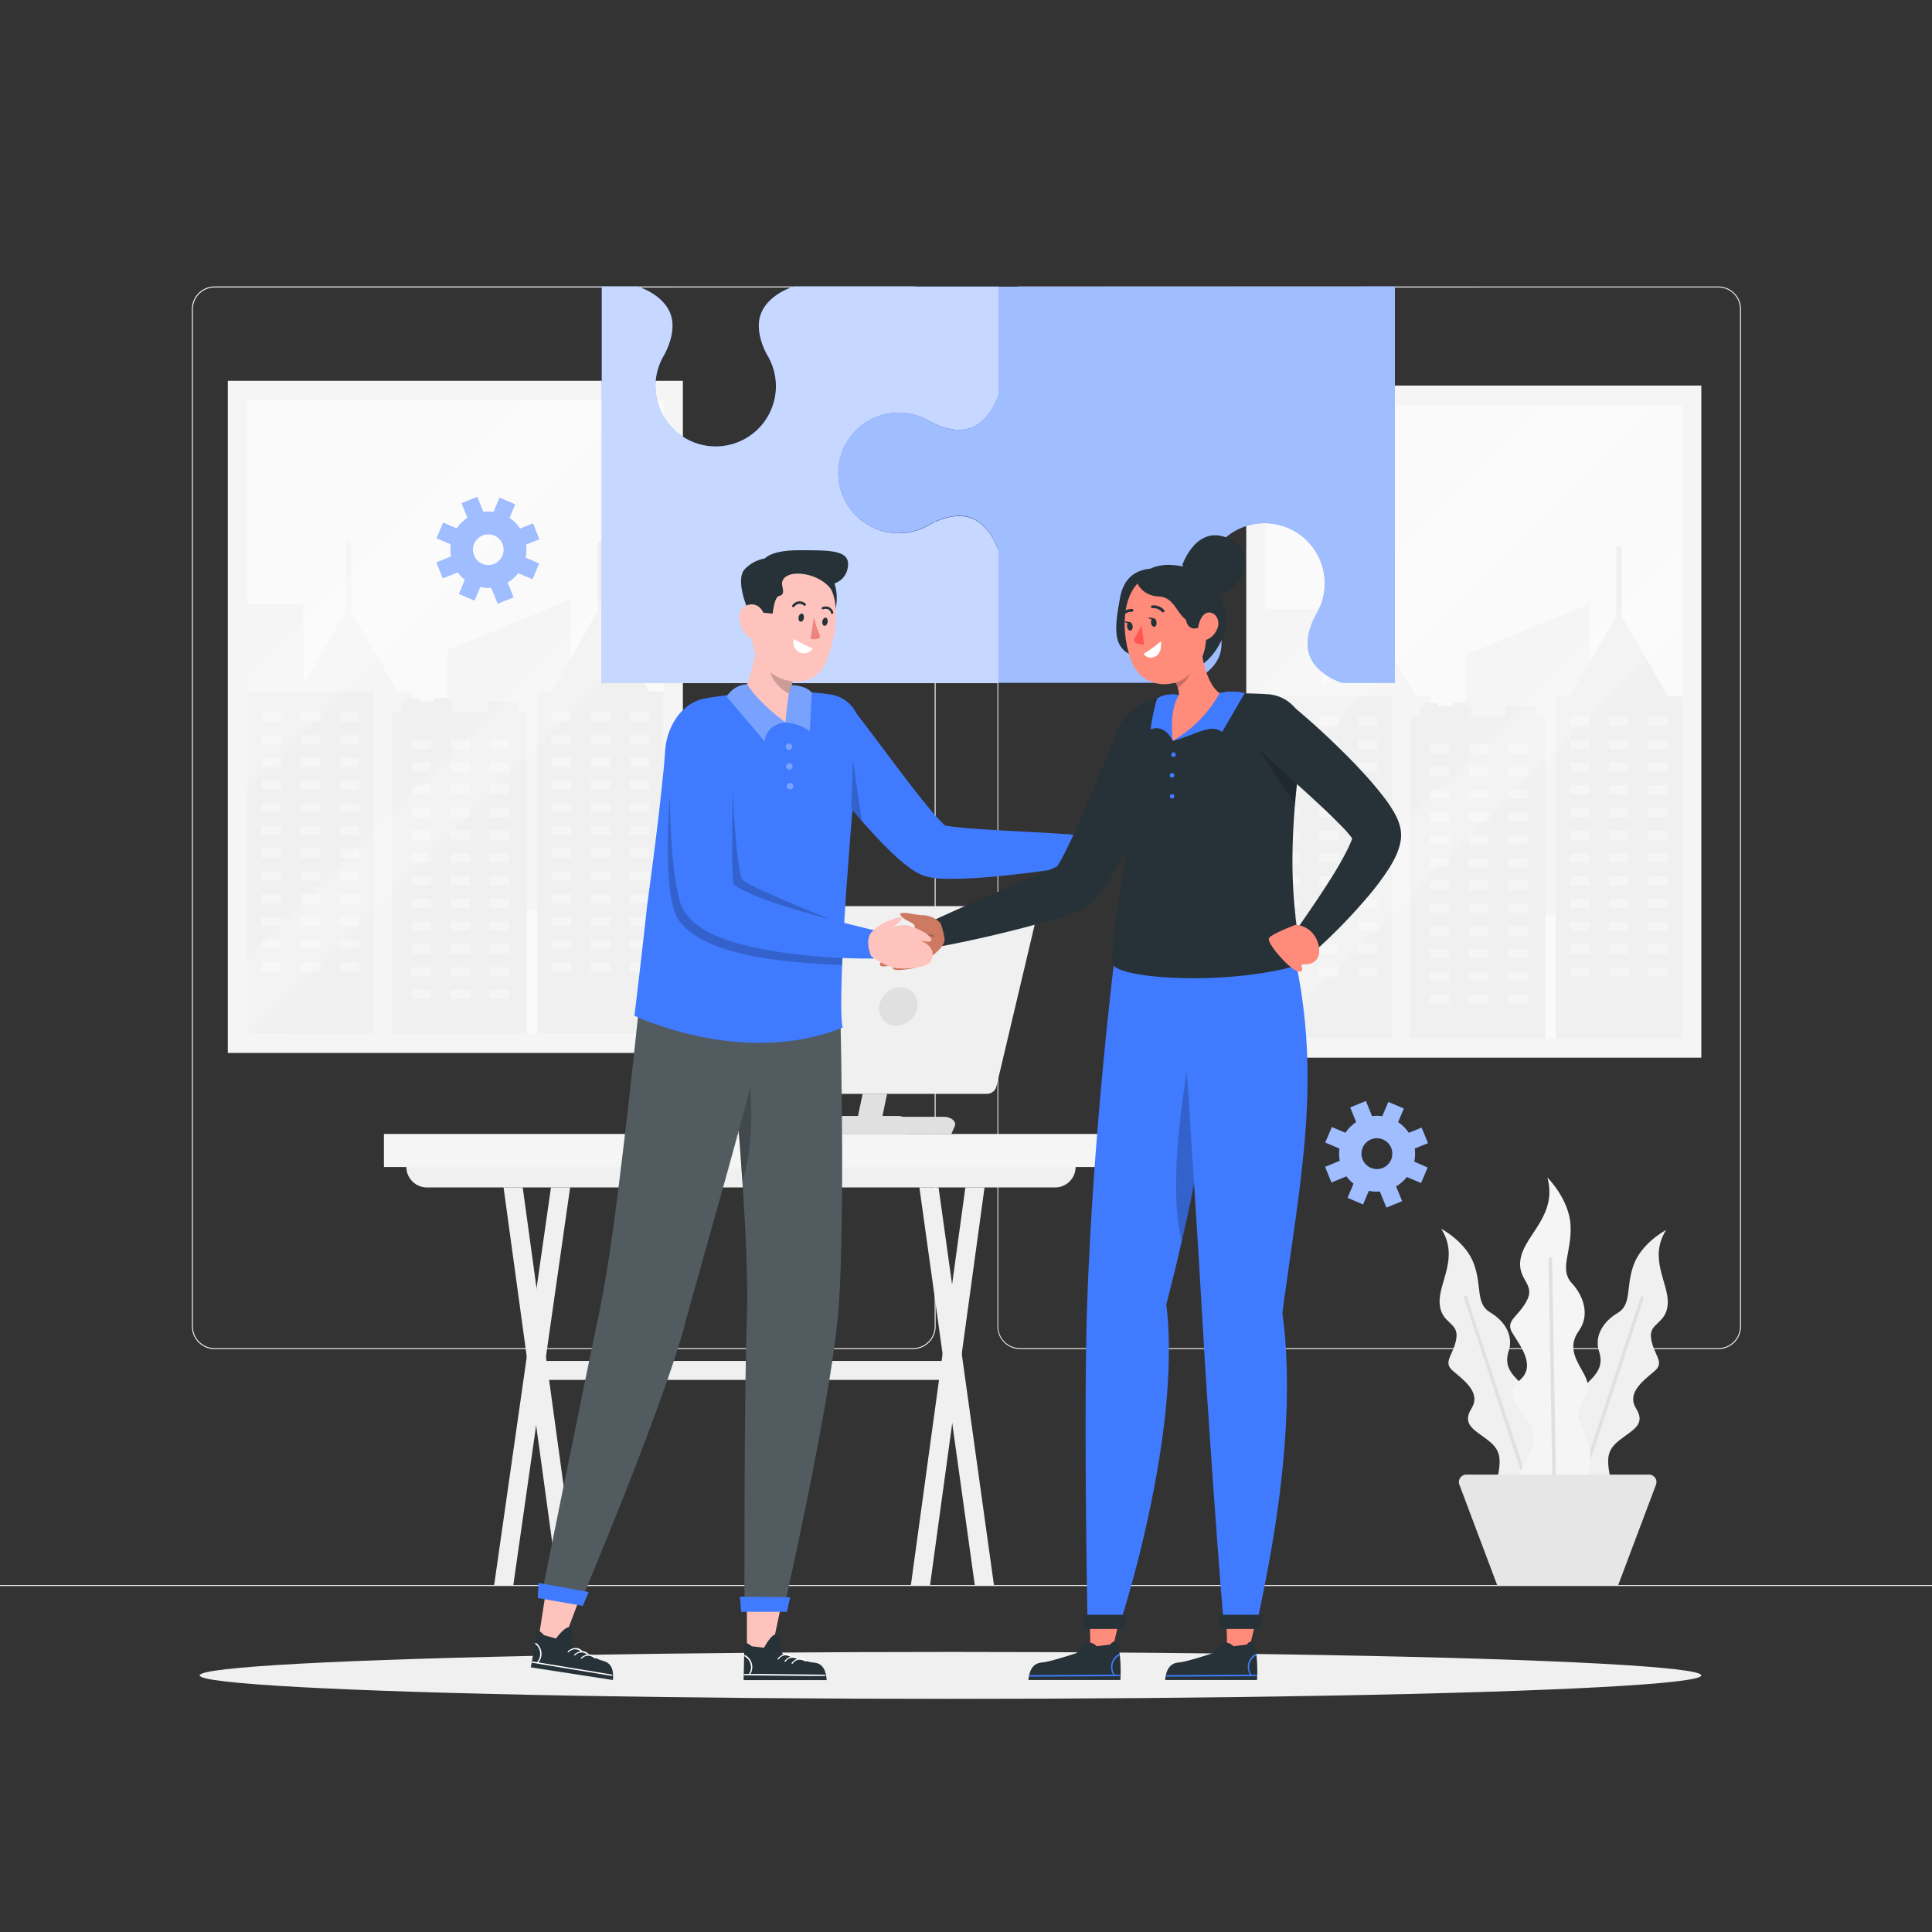 <svg xmlns="http://www.w3.org/2000/svg" viewBox="0 0 500 500"><rect x="0" y="0" width="500" height="500" fill="#333333" stroke="none"/><g id="freepik--background-complete--inject-3"><path d="M444.71,349.14H264a5.87,5.87,0,0,1-5.86-5.86V80A5.87,5.87,0,0,1,264,74.15H444.71A5.87,5.87,0,0,1,450.57,80V343.28A5.87,5.87,0,0,1,444.71,349.14ZM264,74.4A5.61,5.61,0,0,0,258.35,80V343.28a5.61,5.61,0,0,0,5.61,5.61H444.71a5.61,5.61,0,0,0,5.61-5.61V80a5.61,5.61,0,0,0-5.61-5.61Z" style="fill:#f0f0f0"></path><path d="M236.28,349.14H55.53a5.87,5.87,0,0,1-5.86-5.86V80a5.87,5.87,0,0,1,5.86-5.86H236.28A5.87,5.87,0,0,1,242.14,80V343.28A5.87,5.87,0,0,1,236.28,349.14ZM55.53,74.4A5.61,5.61,0,0,0,49.92,80V343.28a5.61,5.61,0,0,0,5.61,5.61H236.28a5.61,5.61,0,0,0,5.61-5.61V80a5.61,5.61,0,0,0-5.61-5.61Z" style="fill:#f0f0f0"></path><rect y="410.21" width="500" height="0.25" style="fill:#f0f0f0"></rect><rect x="30.87" y="126.63" width="173.95" height="117.77" transform="translate(303.36 67.68) rotate(90)" style="fill:#f5f5f5"></rect><rect x="63.95" y="103.54" width="107.78" height="163.96" style="fill:#fafafa"></rect><polygon points="106.53 267.48 106.53 178.91 102.84 178.91 96.52 167.96 90.86 158.17 90.86 140.09 89.52 140.09 89.52 158.17 83.86 167.96 77.54 178.91 73.85 178.91 73.85 267.48 106.53 267.48" style="fill:#f5f5f5"></polygon><rect x="63.95" y="156.39" width="14.59" height="111.08" style="fill:#f5f5f5"></rect><polygon points="147.77 235.63 147.77 155.06 115.77 168.21 115.77 235.63 147.77 235.63" style="fill:#f5f5f5"></polygon><rect x="139.06" y="178.91" width="32.67" height="88.56" style="fill:#f0f0f0"></rect><rect x="142.75" y="184.33" width="5.07" height="2.38" style="fill:#f5f5f5"></rect><rect x="152.86" y="184.33" width="5.07" height="2.38" style="fill:#f5f5f5"></rect><rect x="162.98" y="184.33" width="5.07" height="2.38" style="fill:#f5f5f5"></rect><rect x="142.75" y="190.21" width="5.07" height="2.38" style="fill:#f5f5f5"></rect><rect x="152.86" y="190.21" width="5.07" height="2.38" style="fill:#f5f5f5"></rect><rect x="162.98" y="190.21" width="5.07" height="2.38" style="fill:#f5f5f5"></rect><rect x="142.75" y="196.1" width="5.07" height="2.38" style="fill:#f5f5f5"></rect><rect x="152.86" y="196.1" width="5.07" height="2.38" style="fill:#f5f5f5"></rect><rect x="162.98" y="196.1" width="5.07" height="2.38" style="fill:#f5f5f5"></rect><rect x="142.75" y="201.98" width="5.07" height="2.38" style="fill:#f5f5f5"></rect><rect x="152.86" y="201.98" width="5.07" height="2.38" style="fill:#f5f5f5"></rect><rect x="162.98" y="201.98" width="5.07" height="2.38" style="fill:#f5f5f5"></rect><rect x="142.75" y="207.87" width="5.07" height="2.38" style="fill:#f5f5f5"></rect><rect x="152.86" y="207.87" width="5.07" height="2.38" style="fill:#f5f5f5"></rect><rect x="162.98" y="207.87" width="5.07" height="2.38" style="fill:#f5f5f5"></rect><rect x="142.75" y="213.75" width="5.07" height="2.38" style="fill:#f5f5f5"></rect><rect x="152.86" y="213.75" width="5.07" height="2.38" style="fill:#f5f5f5"></rect><rect x="162.98" y="213.75" width="5.07" height="2.38" style="fill:#f5f5f5"></rect><rect x="142.75" y="219.64" width="5.07" height="2.38" style="fill:#f5f5f5"></rect><rect x="152.86" y="219.64" width="5.07" height="2.38" style="fill:#f5f5f5"></rect><rect x="162.98" y="219.64" width="5.07" height="2.38" style="fill:#f5f5f5"></rect><rect x="142.75" y="225.52" width="5.07" height="2.38" style="fill:#f5f5f5"></rect><rect x="152.86" y="225.52" width="5.07" height="2.38" style="fill:#f5f5f5"></rect><rect x="162.98" y="225.52" width="5.07" height="2.38" style="fill:#f5f5f5"></rect><rect x="142.75" y="231.41" width="5.07" height="2.38" style="fill:#f5f5f5"></rect><rect x="152.86" y="231.41" width="5.07" height="2.38" style="fill:#f5f5f5"></rect><rect x="162.98" y="231.41" width="5.07" height="2.38" style="fill:#f5f5f5"></rect><rect x="142.75" y="237.29" width="5.07" height="2.38" style="fill:#f5f5f5"></rect><rect x="152.86" y="237.29" width="5.07" height="2.38" style="fill:#f5f5f5"></rect><rect x="162.98" y="237.29" width="5.07" height="2.38" style="fill:#f5f5f5"></rect><rect x="142.75" y="243.17" width="5.07" height="2.38" style="fill:#f5f5f5"></rect><rect x="152.86" y="243.17" width="5.07" height="2.38" style="fill:#f5f5f5"></rect><rect x="162.98" y="243.17" width="5.07" height="2.38" style="fill:#f5f5f5"></rect><rect x="142.75" y="249.06" width="5.07" height="2.38" style="fill:#f5f5f5"></rect><rect x="152.86" y="249.06" width="5.07" height="2.38" style="fill:#f5f5f5"></rect><rect x="162.98" y="249.06" width="5.07" height="2.38" style="fill:#f5f5f5"></rect><rect x="63.95" y="178.91" width="32.67" height="88.56" style="fill:#f0f0f0"></rect><rect x="67.64" y="184.33" width="5.07" height="2.38" style="fill:#f5f5f5"></rect><rect x="77.75" y="184.33" width="5.07" height="2.38" style="fill:#f5f5f5"></rect><rect x="87.87" y="184.33" width="5.07" height="2.38" style="fill:#f5f5f5"></rect><rect x="67.64" y="190.21" width="5.07" height="2.38" style="fill:#f5f5f5"></rect><rect x="77.75" y="190.21" width="5.07" height="2.38" style="fill:#f5f5f5"></rect><rect x="87.87" y="190.21" width="5.07" height="2.38" style="fill:#f5f5f5"></rect><rect x="67.64" y="196.1" width="5.07" height="2.38" style="fill:#f5f5f5"></rect><rect x="77.75" y="196.1" width="5.07" height="2.38" style="fill:#f5f5f5"></rect><rect x="87.87" y="196.1" width="5.07" height="2.38" style="fill:#f5f5f5"></rect><rect x="67.64" y="201.98" width="5.07" height="2.38" style="fill:#f5f5f5"></rect><rect x="77.75" y="201.98" width="5.07" height="2.38" style="fill:#f5f5f5"></rect><rect x="87.87" y="201.98" width="5.07" height="2.38" style="fill:#f5f5f5"></rect><rect x="67.64" y="207.87" width="5.07" height="2.38" style="fill:#f5f5f5"></rect><rect x="77.75" y="207.87" width="5.07" height="2.38" style="fill:#f5f5f5"></rect><rect x="87.87" y="207.87" width="5.07" height="2.38" style="fill:#f5f5f5"></rect><rect x="67.64" y="213.75" width="5.07" height="2.38" style="fill:#f5f5f5"></rect><rect x="77.75" y="213.75" width="5.07" height="2.38" style="fill:#f5f5f5"></rect><rect x="87.87" y="213.75" width="5.07" height="2.38" style="fill:#f5f5f5"></rect><rect x="67.64" y="219.64" width="5.07" height="2.38" style="fill:#f5f5f5"></rect><rect x="77.75" y="219.64" width="5.07" height="2.38" style="fill:#f5f5f5"></rect><rect x="87.87" y="219.64" width="5.07" height="2.38" style="fill:#f5f5f5"></rect><rect x="67.64" y="225.52" width="5.07" height="2.38" style="fill:#f5f5f5"></rect><rect x="77.75" y="225.52" width="5.07" height="2.38" style="fill:#f5f5f5"></rect><rect x="87.87" y="225.52" width="5.07" height="2.38" style="fill:#f5f5f5"></rect><rect x="67.64" y="231.41" width="5.07" height="2.38" style="fill:#f5f5f5"></rect><rect x="77.75" y="231.41" width="5.07" height="2.38" style="fill:#f5f5f5"></rect><rect x="87.87" y="231.41" width="5.07" height="2.38" style="fill:#f5f5f5"></rect><rect x="67.64" y="237.29" width="5.07" height="2.38" style="fill:#f5f5f5"></rect><rect x="77.75" y="237.29" width="5.07" height="2.38" style="fill:#f5f5f5"></rect><rect x="87.87" y="237.29" width="5.07" height="2.38" style="fill:#f5f5f5"></rect><rect x="67.64" y="243.17" width="5.07" height="2.38" style="fill:#f5f5f5"></rect><rect x="77.75" y="243.17" width="5.07" height="2.38" style="fill:#f5f5f5"></rect><rect x="87.87" y="243.17" width="5.07" height="2.38" style="fill:#f5f5f5"></rect><rect x="67.64" y="249.06" width="5.07" height="2.38" style="fill:#f5f5f5"></rect><rect x="77.75" y="249.06" width="5.07" height="2.38" style="fill:#f5f5f5"></rect><rect x="87.87" y="249.06" width="5.07" height="2.38" style="fill:#f5f5f5"></rect><polygon points="155.4 178.91 142.75 178.91 149.07 167.96 155.4 157 161.72 167.96 168.04 178.91 155.4 178.91" style="fill:#f0f0f0"></polygon><rect x="154.72" y="140.09" width="1.34" height="24.97" style="fill:#f0f0f0"></rect><rect x="101.33" y="184.33" width="35.02" height="83.15" style="fill:#f0f0f0"></rect><rect x="103.9" y="181.49" width="13.21" height="11.28" style="fill:#f0f0f0"></rect><rect x="105.09" y="180.65" width="3.54" height="10.13" style="fill:#f0f0f0"></rect><rect x="112.46" y="180.65" width="3.54" height="10.13" style="fill:#f0f0f0"></rect><rect x="126.24" y="181.53" width="7.87" height="7.87" style="fill:#f0f0f0"></rect><rect x="106.47" y="191.4" width="5.07" height="2.38" style="fill:#f5f5f5"></rect><rect x="116.58" y="191.4" width="5.07" height="2.38" style="fill:#f5f5f5"></rect><rect x="126.7" y="191.4" width="5.07" height="2.38" style="fill:#f5f5f5"></rect><rect x="106.47" y="197.29" width="5.07" height="2.38" style="fill:#f5f5f5"></rect><rect x="116.58" y="197.29" width="5.07" height="2.38" style="fill:#f5f5f5"></rect><rect x="126.7" y="197.29" width="5.07" height="2.38" style="fill:#f5f5f5"></rect><rect x="106.47" y="203.17" width="5.07" height="2.38" style="fill:#f5f5f5"></rect><rect x="116.58" y="203.17" width="5.07" height="2.38" style="fill:#f5f5f5"></rect><rect x="126.7" y="203.17" width="5.07" height="2.38" style="fill:#f5f5f5"></rect><rect x="106.47" y="209.06" width="5.07" height="2.38" style="fill:#f5f5f5"></rect><rect x="116.58" y="209.06" width="5.07" height="2.38" style="fill:#f5f5f5"></rect><rect x="126.7" y="209.06" width="5.07" height="2.38" style="fill:#f5f5f5"></rect><rect x="106.47" y="214.94" width="5.07" height="2.38" style="fill:#f5f5f5"></rect><rect x="116.58" y="214.94" width="5.07" height="2.38" style="fill:#f5f5f5"></rect><rect x="126.7" y="214.94" width="5.07" height="2.38" style="fill:#f5f5f5"></rect><rect x="106.47" y="220.83" width="5.07" height="2.38" style="fill:#f5f5f5"></rect><rect x="116.58" y="220.83" width="5.07" height="2.38" style="fill:#f5f5f5"></rect><rect x="126.7" y="220.83" width="5.07" height="2.38" style="fill:#f5f5f5"></rect><rect x="106.47" y="226.71" width="5.07" height="2.38" style="fill:#f5f5f5"></rect><rect x="116.58" y="226.71" width="5.07" height="2.38" style="fill:#f5f5f5"></rect><rect x="126.7" y="226.71" width="5.07" height="2.38" style="fill:#f5f5f5"></rect><rect x="106.47" y="232.59" width="5.07" height="2.38" style="fill:#f5f5f5"></rect><rect x="116.58" y="232.59" width="5.07" height="2.38" style="fill:#f5f5f5"></rect><rect x="126.7" y="232.59" width="5.07" height="2.38" style="fill:#f5f5f5"></rect><rect x="106.47" y="238.48" width="5.07" height="2.38" style="fill:#f5f5f5"></rect><rect x="116.58" y="238.48" width="5.07" height="2.38" style="fill:#f5f5f5"></rect><rect x="126.7" y="238.48" width="5.07" height="2.38" style="fill:#f5f5f5"></rect><rect x="106.47" y="244.36" width="5.07" height="2.38" style="fill:#f5f5f5"></rect><rect x="116.58" y="244.36" width="5.07" height="2.38" style="fill:#f5f5f5"></rect><rect x="126.7" y="244.36" width="5.07" height="2.38" style="fill:#f5f5f5"></rect><rect x="106.47" y="250.25" width="5.07" height="2.38" style="fill:#f5f5f5"></rect><rect x="116.58" y="250.25" width="5.07" height="2.38" style="fill:#f5f5f5"></rect><rect x="126.7" y="250.25" width="5.07" height="2.38" style="fill:#f5f5f5"></rect><rect x="106.47" y="256.13" width="5.07" height="2.38" style="fill:#f5f5f5"></rect><rect x="116.58" y="256.13" width="5.07" height="2.38" style="fill:#f5f5f5"></rect><rect x="126.7" y="256.13" width="5.07" height="2.38" style="fill:#f5f5f5"></rect><polygon points="164.57 103.54 63.95 204.16 63.95 175.26 135.68 103.54 164.57 103.54" style="fill:#fff;opacity:0.2"></polygon><polygon points="171.73 139.97 171.73 160.59 64.83 267.5 63.95 267.5 63.95 247.75 171.73 139.97" style="fill:#fff;opacity:0.2"></polygon><rect x="294.44" y="127.87" width="173.95" height="117.77" transform="translate(568.17 -194.66) rotate(90)" style="fill:#f5f5f5"></rect><rect x="327.52" y="104.77" width="107.78" height="163.96" style="fill:#fafafa"></rect><polygon points="370.1 268.71 370.1 180.15 366.41 180.15 360.09 169.19 354.44 159.4 354.44 141.32 353.09 141.32 353.09 159.4 347.44 169.19 341.11 180.15 337.43 180.15 337.43 268.71 370.1 268.71" style="fill:#f5f5f5"></polygon><rect x="327.52" y="157.63" width="14.59" height="111.08" style="fill:#f5f5f5"></rect><polygon points="411.34 236.86 411.34 156.29 379.34 169.44 379.34 236.86 411.34 236.86" style="fill:#f5f5f5"></polygon><rect x="402.63" y="180.15" width="32.67" height="88.56" style="fill:#f0f0f0"></rect><rect x="406.32" y="185.56" width="5.07" height="2.38" style="fill:#f5f5f5"></rect><rect x="416.43" y="185.56" width="5.07" height="2.38" style="fill:#f5f5f5"></rect><rect x="426.55" y="185.56" width="5.07" height="2.38" style="fill:#f5f5f5"></rect><rect x="406.32" y="191.45" width="5.07" height="2.38" style="fill:#f5f5f5"></rect><rect x="416.43" y="191.45" width="5.07" height="2.38" style="fill:#f5f5f5"></rect><rect x="426.55" y="191.45" width="5.07" height="2.38" style="fill:#f5f5f5"></rect><rect x="406.32" y="197.33" width="5.07" height="2.38" style="fill:#f5f5f5"></rect><rect x="416.43" y="197.33" width="5.07" height="2.38" style="fill:#f5f5f5"></rect><rect x="426.55" y="197.33" width="5.07" height="2.38" style="fill:#f5f5f5"></rect><rect x="406.32" y="203.22" width="5.07" height="2.38" style="fill:#f5f5f5"></rect><rect x="416.43" y="203.22" width="5.07" height="2.38" style="fill:#f5f5f5"></rect><rect x="426.55" y="203.22" width="5.07" height="2.38" style="fill:#f5f5f5"></rect><rect x="406.32" y="209.1" width="5.07" height="2.38" style="fill:#f5f5f5"></rect><rect x="416.43" y="209.1" width="5.07" height="2.38" style="fill:#f5f5f5"></rect><rect x="426.55" y="209.1" width="5.07" height="2.38" style="fill:#f5f5f5"></rect><rect x="406.32" y="214.99" width="5.07" height="2.38" style="fill:#f5f5f5"></rect><rect x="416.43" y="214.99" width="5.07" height="2.38" style="fill:#f5f5f5"></rect><rect x="426.55" y="214.99" width="5.07" height="2.38" style="fill:#f5f5f5"></rect><rect x="406.32" y="220.87" width="5.07" height="2.38" style="fill:#f5f5f5"></rect><rect x="416.43" y="220.87" width="5.07" height="2.38" style="fill:#f5f5f5"></rect><rect x="426.55" y="220.87" width="5.07" height="2.38" style="fill:#f5f5f5"></rect><rect x="406.32" y="226.76" width="5.07" height="2.38" style="fill:#f5f5f5"></rect><rect x="416.43" y="226.76" width="5.07" height="2.38" style="fill:#f5f5f5"></rect><rect x="426.55" y="226.76" width="5.07" height="2.38" style="fill:#f5f5f5"></rect><rect x="406.32" y="232.64" width="5.07" height="2.38" style="fill:#f5f5f5"></rect><rect x="416.43" y="232.64" width="5.07" height="2.38" style="fill:#f5f5f5"></rect><rect x="426.55" y="232.64" width="5.07" height="2.38" style="fill:#f5f5f5"></rect><rect x="406.32" y="238.52" width="5.07" height="2.38" style="fill:#f5f5f5"></rect><rect x="416.43" y="238.52" width="5.07" height="2.38" style="fill:#f5f5f5"></rect><rect x="426.55" y="238.52" width="5.07" height="2.38" style="fill:#f5f5f5"></rect><rect x="406.32" y="244.41" width="5.07" height="2.38" style="fill:#f5f5f5"></rect><rect x="416.43" y="244.41" width="5.07" height="2.38" style="fill:#f5f5f5"></rect><rect x="426.55" y="244.41" width="5.07" height="2.38" style="fill:#f5f5f5"></rect><rect x="406.32" y="250.29" width="5.07" height="2.38" style="fill:#f5f5f5"></rect><rect x="416.43" y="250.29" width="5.07" height="2.38" style="fill:#f5f5f5"></rect><rect x="426.55" y="250.29" width="5.07" height="2.38" style="fill:#f5f5f5"></rect><rect x="327.52" y="180.15" width="32.67" height="88.56" style="fill:#f0f0f0"></rect><rect x="331.21" y="185.56" width="5.07" height="2.38" style="fill:#f5f5f5"></rect><rect x="341.33" y="185.56" width="5.07" height="2.38" style="fill:#f5f5f5"></rect><rect x="351.44" y="185.56" width="5.07" height="2.38" style="fill:#f5f5f5"></rect><rect x="331.21" y="191.45" width="5.07" height="2.38" style="fill:#f5f5f5"></rect><rect x="341.33" y="191.45" width="5.07" height="2.38" style="fill:#f5f5f5"></rect><rect x="351.44" y="191.45" width="5.07" height="2.38" style="fill:#f5f5f5"></rect><rect x="331.21" y="197.33" width="5.07" height="2.38" style="fill:#f5f5f5"></rect><rect x="341.33" y="197.33" width="5.07" height="2.38" style="fill:#f5f5f5"></rect><rect x="351.44" y="197.33" width="5.07" height="2.38" style="fill:#f5f5f5"></rect><rect x="331.21" y="203.22" width="5.07" height="2.38" style="fill:#f5f5f5"></rect><rect x="341.33" y="203.22" width="5.07" height="2.38" style="fill:#f5f5f5"></rect><rect x="351.44" y="203.22" width="5.07" height="2.38" style="fill:#f5f5f5"></rect><rect x="331.21" y="209.1" width="5.07" height="2.38" style="fill:#f5f5f5"></rect><rect x="341.33" y="209.1" width="5.07" height="2.38" style="fill:#f5f5f5"></rect><rect x="351.44" y="209.1" width="5.07" height="2.38" style="fill:#f5f5f5"></rect><rect x="331.21" y="214.99" width="5.07" height="2.38" style="fill:#f5f5f5"></rect><rect x="341.33" y="214.99" width="5.07" height="2.38" style="fill:#f5f5f5"></rect><rect x="351.44" y="214.99" width="5.07" height="2.38" style="fill:#f5f5f5"></rect><rect x="331.21" y="220.87" width="5.07" height="2.38" style="fill:#f5f5f5"></rect><rect x="341.33" y="220.87" width="5.07" height="2.38" style="fill:#f5f5f5"></rect><rect x="351.44" y="220.87" width="5.07" height="2.38" style="fill:#f5f5f5"></rect><rect x="331.21" y="226.76" width="5.07" height="2.38" style="fill:#f5f5f5"></rect><rect x="341.33" y="226.76" width="5.07" height="2.38" style="fill:#f5f5f5"></rect><rect x="351.44" y="226.76" width="5.07" height="2.38" style="fill:#f5f5f5"></rect><rect x="331.21" y="232.64" width="5.07" height="2.38" style="fill:#f5f5f5"></rect><rect x="341.33" y="232.64" width="5.07" height="2.38" style="fill:#f5f5f5"></rect><rect x="351.44" y="232.64" width="5.07" height="2.38" style="fill:#f5f5f5"></rect><rect x="331.21" y="238.52" width="5.07" height="2.38" style="fill:#f5f5f5"></rect><rect x="341.33" y="238.52" width="5.07" height="2.38" style="fill:#f5f5f5"></rect><rect x="351.44" y="238.52" width="5.07" height="2.38" style="fill:#f5f5f5"></rect><rect x="331.21" y="244.41" width="5.07" height="2.38" style="fill:#f5f5f5"></rect><rect x="341.33" y="244.41" width="5.07" height="2.38" style="fill:#f5f5f5"></rect><rect x="351.44" y="244.41" width="5.07" height="2.38" style="fill:#f5f5f5"></rect><rect x="331.21" y="250.29" width="5.07" height="2.38" style="fill:#f5f5f5"></rect><rect x="341.33" y="250.29" width="5.07" height="2.38" style="fill:#f5f5f5"></rect><rect x="351.44" y="250.29" width="5.07" height="2.38" style="fill:#f5f5f5"></rect><polygon points="418.97 180.15 406.32 180.15 412.64 169.19 418.97 158.24 425.29 169.19 431.62 180.15 418.97 180.15" style="fill:#f0f0f0"></polygon><rect x="418.3" y="141.32" width="1.34" height="24.97" style="fill:#f0f0f0"></rect><rect x="364.9" y="185.56" width="35.02" height="83.15" style="fill:#f0f0f0"></rect><rect x="367.48" y="182.72" width="13.21" height="11.28" style="fill:#f0f0f0"></rect><rect x="368.66" y="181.89" width="3.54" height="10.13" style="fill:#f0f0f0"></rect><rect x="376.04" y="181.89" width="3.54" height="10.13" style="fill:#f0f0f0"></rect><rect x="389.82" y="182.76" width="7.87" height="7.87" style="fill:#f0f0f0"></rect><rect x="370.04" y="192.64" width="5.07" height="2.38" style="fill:#f5f5f5"></rect><rect x="380.16" y="192.64" width="5.07" height="2.38" style="fill:#f5f5f5"></rect><rect x="390.27" y="192.64" width="5.07" height="2.38" style="fill:#f5f5f5"></rect><rect x="370.04" y="198.52" width="5.07" height="2.38" style="fill:#f5f5f5"></rect><rect x="380.16" y="198.52" width="5.07" height="2.38" style="fill:#f5f5f5"></rect><rect x="390.27" y="198.52" width="5.07" height="2.38" style="fill:#f5f5f5"></rect><rect x="370.04" y="204.41" width="5.07" height="2.38" style="fill:#f5f5f5"></rect><rect x="380.16" y="204.41" width="5.07" height="2.38" style="fill:#f5f5f5"></rect><rect x="390.27" y="204.41" width="5.07" height="2.38" style="fill:#f5f5f5"></rect><rect x="370.04" y="210.29" width="5.07" height="2.38" style="fill:#f5f5f5"></rect><rect x="380.16" y="210.29" width="5.07" height="2.38" style="fill:#f5f5f5"></rect><rect x="390.27" y="210.29" width="5.07" height="2.38" style="fill:#f5f5f5"></rect><rect x="370.04" y="216.18" width="5.07" height="2.38" style="fill:#f5f5f5"></rect><rect x="380.16" y="216.18" width="5.07" height="2.38" style="fill:#f5f5f5"></rect><rect x="390.27" y="216.18" width="5.07" height="2.38" style="fill:#f5f5f5"></rect><rect x="370.04" y="222.06" width="5.07" height="2.38" style="fill:#f5f5f5"></rect><rect x="380.16" y="222.06" width="5.07" height="2.38" style="fill:#f5f5f5"></rect><rect x="390.27" y="222.06" width="5.07" height="2.38" style="fill:#f5f5f5"></rect><rect x="370.04" y="227.94" width="5.07" height="2.38" style="fill:#f5f5f5"></rect><rect x="380.16" y="227.94" width="5.07" height="2.38" style="fill:#f5f5f5"></rect><rect x="390.27" y="227.94" width="5.07" height="2.38" style="fill:#f5f5f5"></rect><rect x="370.04" y="233.83" width="5.07" height="2.38" style="fill:#f5f5f5"></rect><rect x="380.16" y="233.83" width="5.07" height="2.38" style="fill:#f5f5f5"></rect><rect x="390.27" y="233.83" width="5.07" height="2.38" style="fill:#f5f5f5"></rect><rect x="370.04" y="239.71" width="5.07" height="2.38" style="fill:#f5f5f5"></rect><rect x="380.16" y="239.71" width="5.07" height="2.38" style="fill:#f5f5f5"></rect><rect x="390.27" y="239.71" width="5.07" height="2.38" style="fill:#f5f5f5"></rect><rect x="370.04" y="245.6" width="5.07" height="2.38" style="fill:#f5f5f5"></rect><rect x="380.16" y="245.6" width="5.07" height="2.38" style="fill:#f5f5f5"></rect><rect x="390.27" y="245.6" width="5.07" height="2.38" style="fill:#f5f5f5"></rect><rect x="370.04" y="251.48" width="5.07" height="2.38" style="fill:#f5f5f5"></rect><rect x="380.16" y="251.48" width="5.07" height="2.38" style="fill:#f5f5f5"></rect><rect x="390.27" y="251.48" width="5.07" height="2.38" style="fill:#f5f5f5"></rect><rect x="370.04" y="257.37" width="5.07" height="2.38" style="fill:#f5f5f5"></rect><rect x="380.16" y="257.37" width="5.07" height="2.38" style="fill:#f5f5f5"></rect><rect x="390.27" y="257.37" width="5.07" height="2.38" style="fill:#f5f5f5"></rect><polygon points="428.14 104.77 327.52 205.39 327.52 176.5 399.25 104.77 428.14 104.77" style="fill:#fff;opacity:0.2"></polygon><polygon points="435.31 141.2 435.31 161.82 328.4 268.73 327.52 268.73 327.52 248.99 435.31 141.2" style="fill:#fff;opacity:0.2"></polygon><path d="M278.37,302H105.17a5.31,5.31,0,0,0,5.31,5.31H273.06a5.31,5.31,0,0,0,5.31-5.31Z" style="fill:#f0f0f0"></path><rect x="140.75" y="352.21" width="103.6" height="4.91" style="fill:#f0f0f0"></rect><polygon points="240.68 410.34 254.8 307.3 249.84 307.3 235.72 410.34 240.68 410.34" style="fill:#f0f0f0"></polygon><polygon points="252.29 410.34 237.94 307.3 242.9 307.3 257.25 410.34 252.29 410.34" style="fill:#f0f0f0"></polygon><polygon points="132.83 410.34 147.55 307.3 142.59 307.3 127.87 410.34 132.83 410.34" style="fill:#f0f0f0"></polygon><polygon points="144.44 410.34 130.32 307.3 135.28 307.3 149.4 410.34 144.44 410.34" style="fill:#f0f0f0"></polygon><rect x="99.36" y="293.47" width="184.82" height="8.55" style="fill:#f5f5f5"></rect><path d="M166,293.5h80.2l.87-2c.55-1.23-.88-2.47-2.86-2.47h-74a3.09,3.09,0,0,0-2.86,1.4Z" style="fill:#e0e0e0"></path><path d="M268.16,237.67l-10.27,43.42a2.56,2.56,0,0,1-2.49,2H192.15a2.57,2.57,0,0,1-2.49-3.16l10.26-43.42a2.58,2.58,0,0,1,2.5-2h63.24A2.56,2.56,0,0,1,268.16,237.67Z" style="fill:#f0f0f0"></path><path d="M237.43,260.49a5.67,5.67,0,0,1-5.49,4.95,4.35,4.35,0,0,1-4.41-4.95,5.68,5.68,0,0,1,5.5-5A4.35,4.35,0,0,1,237.43,260.49Z" style="fill:#e0e0e0"></path><path d="M204.93,234.52,194,283.07h-1.85a2.57,2.57,0,0,1-2.49-3.16l10.26-43.42a2.58,2.58,0,0,1,2.5-2Z" style="fill:#e0e0e0"></path><polygon points="223.25 283.07 221.09 293.38 227.43 293.38 229.58 283.07 223.25 283.07" style="fill:#e0e0e0"></polygon><path d="M211.84,291.64l1.3-1.83a2.46,2.46,0,0,1,2-1h17.38a2.45,2.45,0,0,1,2.18,1.32l.88,1.67a1.17,1.17,0,0,1-1,1.72H212.8A1.17,1.17,0,0,1,211.84,291.64Z" style="fill:#e0e0e0"></path><path d="M394.54,387.46s-8.44,1.87-7.18-4,1.16-8.06-2.27-10.73-6.88-4-4.26-8.24-2.35-7.53-4.93-9.81.33-4,1-8.31-4-3.67-4.32-9.1,5.16-11.78.41-19.25c0,0,6.37,3.3,8.47,9.11s.4,10.28,4.16,12.49,6.12,6,4.85,9.94.53,6,3.62,8.85,2.26,4,1.88,7.48.39,2.67,3.92,7.44S403.52,385.9,394.54,387.46Z" style="fill:#f0f0f0"></path><path d="M395.74,387.2l0-.09-16.89-51.25a.42.42,0,0,1,.27-.53h0a.43.43,0,0,1,.52.27l16.89,51.26a.5.5,0,0,1,0,.12Z" style="fill:#e0e0e0"></path><path d="M409.77,387.36s8.39,1.86,7.15-4-1.16-8,2.25-10.68,6.85-4,4.24-8.19,2.34-7.49,4.9-9.76-.33-4-1-8.27,3.94-3.65,4.3-9-5.12-11.71-.41-19.15c0,0-6.33,3.29-8.42,9.06s-.4,10.23-4.14,12.43-6.09,6-4.82,9.88-.53,6-3.6,8.8-2.25,4-1.87,7.45-.39,2.65-3.9,7.4S400.84,385.8,409.77,387.36Z" style="fill:#f0f0f0"></path><path d="M407.8,386.87a.59.59,0,0,1,0-.13l16.8-51a.43.43,0,0,1,.52-.27h0a.4.4,0,0,1,.26.52l-16.79,51a.41.41,0,0,1-.05.09Z" style="fill:#e0e0e0"></path><path d="M400.45,386.29s-9.66-.8-6.36-6.69,3.92-8.25,1.13-12.25-6-6.57-1.82-10.24,0-8.85-2-12.14,1.68-4.18,3.84-8.57-3-5.24-1.6-11.18,9.43-10.9,6.83-20.48c0,0,5.73,5.65,6,12.56s-3,11.16.31,14.77,4.56,8.48,1.89,12.25-1.42,6.6.94,10.68,1.1,5-.47,8.64-.47,3,1.73,9.27S410.59,387.6,400.45,386.29Z" style="fill:#f5f5f5"></path><path d="M401.82,386.41a.41.41,0,0,1,0-.11l-1.07-60.51a.48.48,0,0,1,.46-.48h0a.47.47,0,0,1,.47.47l1.07,60.5a.59.59,0,0,1,0,.14Z" style="fill:#e0e0e0"></path><path d="M426.75,381.62H379.51a1.94,1.94,0,0,0-1.82,2.62l.7,1.86.44,1.17,1.27,3.37.44,1.18,1.3,3.45.44,1.18,5.2,13.8h31.3l5.19-13.8.45-1.18,1.3-3.45.44-1.18,1.27-3.37.44-1.17.7-1.86A1.94,1.94,0,0,0,426.75,381.62Z" style="fill:#e6e6e6"></path></g><g id="freepik--Shadow--inject-3"><ellipse cx="245.98" cy="433.59" rx="194.32" ry="6.07" style="fill:#f0f0f0"></ellipse></g><g id="freepik--Gears--inject-3"><path d="M348.45,304.42a10.19,10.19,0,0,0,1.86,1.91L348.76,310l4,1.7,1.49-3.53a9.61,9.61,0,0,0,2.87.19l1.68,4.15,4.06-1.65-1.56-3.82a10,10,0,0,0,2.79-2.44l3.68,1.55,1.7-4L366,300.64a9.51,9.51,0,0,0,.12-3.4l3.44-1.4-1.65-4-3.32,1.35a9.65,9.65,0,0,0-2.77-2.78l1.48-3.52-4-1.7-1.55,3.68a9.55,9.55,0,0,0-2.67,0l-1.59-3.92-4.05,1.65,1.54,3.8a10,10,0,0,0-2.78,2.77l-3.52-1.48-1.7,4,3.68,1.55a9.74,9.74,0,0,0,.08,3.19l-3.8,1.55,1.65,4.05Zm4.21-7.42a4,4,0,1,1,2.14,5.26A4,4,0,0,1,352.66,297Z" style="fill:#407BFF"></path><g style="opacity:0.5"><path d="M348.45,304.42a10.19,10.19,0,0,0,1.86,1.91L348.76,310l4,1.7,1.49-3.53a9.61,9.61,0,0,0,2.87.19l1.68,4.15,4.06-1.65-1.56-3.82a10,10,0,0,0,2.79-2.44l3.68,1.55,1.7-4L366,300.64a9.51,9.51,0,0,0,.12-3.4l3.44-1.4-1.65-4-3.32,1.35a9.65,9.65,0,0,0-2.77-2.78l1.48-3.52-4-1.7-1.55,3.68a9.55,9.55,0,0,0-2.67,0l-1.59-3.92-4.05,1.65,1.54,3.8a10,10,0,0,0-2.78,2.77l-3.52-1.48-1.7,4,3.68,1.55a9.74,9.74,0,0,0,.08,3.19l-3.8,1.55,1.65,4.05Zm4.21-7.42a4,4,0,1,1,2.14,5.26A4,4,0,0,1,352.66,297Z" style="fill:#fff"></path></g><path d="M118.48,148.11a9.89,9.89,0,0,0,1.86,1.91l-1.55,3.68,4,1.7,1.49-3.52a9.61,9.61,0,0,0,2.87.19l1.68,4.14,4.06-1.65-1.56-3.82a9.82,9.82,0,0,0,2.79-2.44l3.68,1.56,1.7-4L136,144.34a9.8,9.8,0,0,0,.12-3.41l3.44-1.39-1.65-4.06-3.32,1.35a10,10,0,0,0-2.77-2.78l1.48-3.52-4-1.7-1.55,3.68a10,10,0,0,0-2.67,0l-1.59-3.91-4,1.64L121,134a10.08,10.08,0,0,0-2.78,2.78l-3.52-1.49-1.7,4,3.68,1.55a9.75,9.75,0,0,0,.08,3.19l-3.8,1.54,1.65,4.06Zm4.21-7.41a4,4,0,1,1,2.14,5.25A4,4,0,0,1,122.69,140.7Z" style="fill:#407BFF"></path><g style="opacity:0.5"><path d="M118.48,148.11a9.89,9.89,0,0,0,1.86,1.91l-1.55,3.68,4,1.7,1.49-3.52a9.61,9.61,0,0,0,2.87.19l1.68,4.14,4.06-1.65-1.56-3.82a9.82,9.82,0,0,0,2.79-2.44l3.68,1.56,1.7-4L136,144.34a9.8,9.8,0,0,0,.12-3.41l3.44-1.39-1.65-4.06-3.32,1.35a10,10,0,0,0-2.77-2.78l1.48-3.52-4-1.7-1.55,3.68a10,10,0,0,0-2.67,0l-1.59-3.91-4,1.64L121,134a10.08,10.08,0,0,0-2.78,2.78l-3.52-1.49-1.7,4,3.68,1.55a9.75,9.75,0,0,0,.08,3.19l-3.8,1.54,1.65,4.06Zm4.21-7.41a4,4,0,1,1,2.14,5.25A4,4,0,0,1,122.69,140.7Z" style="fill:#fff"></path></g></g><g id="freepik--Puzzle--inject-3"><path d="M258.4,142.58V176.8H155.74V74.15H165s6.31,1.8,8.4,6.81c1.88,4.46-.93,9.84-1.57,11l-.11.19s0,0,0,0h0a15.59,15.59,0,1,0,27,0s0,0,0,0a.56.56,0,0,1-.11-.18c-.65-1.14-3.46-6.52-1.59-11,2.11-5,8.41-6.81,8.41-6.81h53V102.2s-1.81,6.31-6.81,8.41c-4.46,1.88-9.84-.94-11-1.57l-.19-.11s0,0,0,0a15.35,15.35,0,0,0-7.82-2.1,15.59,15.59,0,1,0,7.82,29.07l0,0,.18-.11c1.14-.64,6.52-3.46,11-1.58C256.59,136.27,258.4,142.58,258.4,142.58Z" style="fill:#407BFF"></path><g style="opacity:0.7"><path d="M258.4,142.58V176.8H155.74V74.15H165s6.31,1.8,8.4,6.81c1.88,4.46-.93,9.84-1.57,11l-.11.19s0,0,0,0h0a15.59,15.59,0,1,0,27,0s0,0,0,0a.56.56,0,0,1-.11-.18c-.65-1.14-3.46-6.52-1.59-11,2.11-5,8.41-6.81,8.41-6.81h53V102.2s-1.81,6.31-6.81,8.41c-4.46,1.88-9.84-.94-11-1.57l-.19-.11s0,0,0,0a15.35,15.35,0,0,0-7.82-2.1,15.59,15.59,0,1,0,7.82,29.07l0,0,.18-.11c1.14-.64,6.52-3.46,11-1.58C256.59,136.27,258.4,142.58,258.4,142.58Z" style="fill:#fff"></path></g><path d="M361,74.15V176.7H347.28c-1-.34-6.34-2.25-8.23-6.75s.93-9.83,1.57-11l.12-.19s0,0,0,0h0a15.41,15.41,0,0,0,2.1-7.81,15.57,15.57,0,1,0-29.05,7.82l0,0,.12.19c.64,1.13,3.44,6.51,1.57,11s-7.19,6.41-8.23,6.75H258.4V142.52s-1.8-6.31-6.8-8.41c-4.45-1.86-9.83.94-11,1.58l-.18.11,0,0a15.58,15.58,0,1,1-7.82-29,15.41,15.41,0,0,1,7.81,2.1h0a.9.9,0,0,0,.18.12c1.14.64,6.52,3.45,11,1.57,5-2.09,6.8-8.4,6.8-8.4v-28Z" style="fill:#407BFF"></path><path d="M361,74.15V176.7H347.28c-1-.34-6.34-2.25-8.23-6.75s.93-9.83,1.57-11l.12-.19s0,0,0,0h0a15.41,15.41,0,0,0,2.1-7.81,15.57,15.57,0,1,0-29.05,7.82l0,0,.12.19c.64,1.13,3.44,6.51,1.57,11s-7.19,6.41-8.23,6.75H258.4V142.52s-1.8-6.31-6.8-8.41c-4.45-1.86-9.83.94-11,1.58l-.18.11,0,0a15.58,15.58,0,1,1-7.82-29,15.41,15.41,0,0,1,7.81,2.1h0a.9.9,0,0,0,.18.12c1.14.64,6.52,3.45,11,1.57,5-2.09,6.8-8.4,6.8-8.4v-28Z" style="fill:#fff;opacity:0.5"></path></g><g id="freepik--Characters--inject-3"><path d="M289.8,187.79l-7.64,18.28c-1.28,3-2.59,6-3.91,9-.66,1.47-1.35,2.92-2,4.31s-1.39,2.77-2.06,3.89a7.91,7.91,0,0,1-.59.92h0l-1,.47-1.09.49-2.22,1L260.11,230c-6.15,2.61-12.31,5.3-18.41,8.13l2.16,6.72c6.65-1.27,13.21-2.75,19.76-4.42,3.27-.86,6.54-1.71,9.82-2.7l2.49-.75,1.27-.4,1.34-.47.51-.18.23-.1.92-.4.48-.22.56-.35.48-.33a12.43,12.43,0,0,0,1.22-1.07c.4-.41.73-.78,1-1.13.54-.65.94-1.21,1.34-1.77.67-1,1.26-1.92,1.81-2.84.41-.67.79-1.32,1.16-2,.87-1.57,1.69-3.12,2.48-4.66,1.6-3.09,3.05-6.18,4.47-9.28,2.82-6.21,5.45-12.41,7.84-18.81ZM274,224l-.05,0,0,0L274,224l.08-.05Z" style="fill:#263238"></path><path d="M243.38,238.87a6.68,6.68,0,0,0-4.07-2c-2.23,0-4-.68-5.66-.61s.1,1.47,1.19,2,2.32,1.18,1.78,1.93-7.82,4-8.45,5.15.71,1,.71,1-1.63.75-1.6,1.62,1.19.72,1.19.72-1.08.54-.61,1.25,6.73-1,7.06-.92c0,0-3.71.21-3.88,1.3s2.24.73,4.16.48a8.61,8.61,0,0,0,5.22-2.57c1.33-1.46,4.34-3.21,4-5.47A17.65,17.65,0,0,0,243.38,238.87Z" style="fill:#ce7a63"></path><g style="opacity:0.2"><path d="M228.78,248.71q2.79-1.26,5.64-2.33a10.57,10.57,0,0,0,.71,1.43c.14.23.43-.07.3-.29a11.4,11.4,0,0,1-1.49-4.69c0-.28-.39-.18-.36.09a10.17,10.17,0,0,0,.19,1.25.14.14,0,0,0-.11,0,19.85,19.85,0,0,0-4.42,1.88c-.21.12-.07.51.16.38a19.39,19.39,0,0,1,4.32-1.83.2.2,0,0,0,.11-.11,12.69,12.69,0,0,0,.45,1.52q-2.85,1-5.65,2.33C228.4,248.43,228.55,248.81,228.78,248.71Z"></path></g><g style="opacity:0.2"><path d="M235.91,244.4a4.83,4.83,0,0,1,5.63-1.94c.23.09.37-.32.14-.41a5.21,5.21,0,0,0-6.07,2.11A.19.19,0,1,0,235.91,244.4Z"></path></g><path d="M307,190a.68.68,0,1,1-.68-.68A.68.68,0,0,1,307,190Z" style="opacity:0.2"></path><path d="M307,194.51a.68.68,0,1,1-.68-.69A.68.68,0,0,1,307,194.51Z" style="opacity:0.2"></path><path d="M307,199a.68.68,0,1,1-.68-.68A.68.68,0,0,1,307,199Z" style="opacity:0.2"></path><polygon points="290.3 416.86 287.75 427.37 282.22 427.37 281.97 416.86 290.3 416.86" style="fill:#ff8b7b"></polygon><path d="M266.16,434.79c.3-3.42,1.8-4.44,3.66-4.56s8.82-2.43,8.82-2.43,1.44-2.17,2.71-2.61,2.5.85,2.5.85l3.47-.42s1-1.56,1.76-.2c1.1,2.13,1,8,.87,9.37Z" style="fill:#263238"></path><path d="M266.61,433.9l4.31,0,18.87-.1c.24,0,.19-.36-.05-.36h-1.28a.08.08,0,0,0,0-.05,3.5,3.5,0,0,1,1.29-5c.2-.11,0-.43-.23-.32a3.82,3.82,0,0,0-1.42,5.34h-2.66l-18.86.1C266.32,433.54,266.37,433.91,266.61,433.9Z" style="fill:#407BFF"></path><path d="M313.18,279.28a365.41,365.41,0,0,1-7.34,41.9q-1.74,7.68-4,16.38c4.07,33.62-11.86,82.19-11.86,82.19l-8.53-.19s-1.07-54.28-.07-82.7c1.65-46.56,7.32-90.91,7.32-90.91l23.24-.09S316,252.86,313.18,279.28Z" style="fill:#407BFF"></path><path d="M313.18,279.28a365.41,365.41,0,0,1-7.34,41.9c-4.89-18.62,4-58.36,4-58.36Z" style="opacity:0.2"></path><polygon points="280.5 421.57 280.23 417.91 291.61 417.91 290.97 421.57 280.5 421.57" style="fill:#263238"></polygon><polygon points="325.68 416.86 323.13 427.37 317.6 427.37 317.35 416.86 325.68 416.86" style="fill:#ff8b7b"></polygon><path d="M301.54,434.79c.3-3.42,1.8-4.44,3.66-4.56S314,427.8,314,427.8s1.44-2.17,2.71-2.61,2.5.85,2.5.85l3.47-.42s1-1.56,1.76-.2c1.11,2.13,1,8,.87,9.37Z" style="fill:#263238"></path><path d="M302,433.9l4.31,0,18.87-.1c.24,0,.19-.36-.05-.36h-1.27l0-.05a3.49,3.49,0,0,1,1.28-5c.2-.11,0-.43-.22-.32a3.82,3.82,0,0,0-1.43,5.34H320.8l-18.86.1C301.7,433.54,301.75,433.91,302,433.9Z" style="fill:#407BFF"></path><path d="M305.18,247.75s4.34,64.26,5.76,89.81c1.63,29.18,5.28,78.92,5.77,82.18h8.82c-1,1,11.32-43.66,6.35-80,4.66-34.76,10.33-60.22,3-93Z" style="fill:#407BFF"></path><polygon points="315.67 421.57 315.4 417.91 326.79 417.91 326.14 421.57 315.67 421.57" style="fill:#263238"></polygon><path d="M337.55,249.3c-18.53,6.12-49.68,4.11-49.68-.14,0-11.95,4.23-25.4,3.1-33.19-8.77-6.13-1.92-11.67-2.68-20.75a13.47,13.47,0,0,1,11.17-14.33c1.58-.27,3.22-.54,4.84-.75l1-.12a96.66,96.66,0,0,1,13-.61c1.59,0,3.23,0,4.94.05s3.38.1,5,.22a10,10,0,0,1,9.12,11.68,185.81,185.81,0,0,0-2.7,24.13c-.08,1.67-.13,3.28-.15,4.86a127.05,127.05,0,0,0,.75,16.59c0,.11,0,.21,0,.31.26,2.19.59,4.21,1,6.06.11.58.24,1.13.37,1.68C336.8,246.14,337.25,248.15,337.55,249.3Z" style="fill:#263238"></path><path d="M325.81,194l9.25,13.93c.14-1.67.31-3.38.51-5.11v0Z" style="opacity:0.2"></path><path d="M304.29,195.31a.59.59,0,1,1-1.18,0,.59.59,0,1,1,1.18,0Z" style="fill:#407BFF"></path><path d="M303.93,200.65a.59.59,0,0,1-.59.6.6.6,0,0,1-.6-.6.59.59,0,0,1,.6-.59A.58.58,0,0,1,303.93,200.65Z" style="fill:#407BFF"></path><circle cx="303.34" cy="206.09" r="0.59" style="fill:#407BFF"></circle><path d="M318.23,179.41c-4.38,7.71-14.71,12.33-14.71,12.33-1.39-3.46-1-9,.78-11.6l1-.12A96.66,96.66,0,0,1,318.23,179.41Z" style="fill:#ff8b7b"></path><path d="M312,149.15s7.91,7.56,4.27,16.13a16,16,0,0,1-8.56,8.71Z" style="fill:#263238"></path><path d="M299.33,147.26s-7.77-1.3-9.43,7.26-1.25,11.68,1,13.81c3,2.8,7.71-.25,7.71-.25Z" style="fill:#263238"></path><path d="M304.18,182.44a2.14,2.14,0,0,1-.16.35c-1.5,2.35.13,4.51,2.69,4.32a6,6,0,0,0,.74-.1,4.57,4.57,0,0,0,2.42-1.35h0a55.65,55.65,0,0,1,6.39-5.87c-3.87-2.07-5.28-9.42-5.63-14l-6,7.63-1.12,1.66a13.62,13.62,0,0,1,1.3,2.95A4.76,4.76,0,0,1,304.18,182.44Z" style="fill:#ff8b7b"></path><path d="M315.67,179.4a13.37,13.37,0,0,1,6.42,0l-5.82,10c-3.07-2.23-6.58.67-12.75,2.33A32,32,0,0,0,315.67,179.4Z" style="fill:#407BFF"></path><path d="M315.67,179.4a13.37,13.37,0,0,1,6.42,0l-5.82,10c-3.07-2.23-6.58.67-12.75,2.33A32,32,0,0,0,315.67,179.4Z" style="fill:#407BFF"></path><path d="M305.08,179.86s-3.56-.65-5.62,1a54.63,54.63,0,0,0-1.66,7.87s3.42-1.71,5.72,3C303.52,191.74,302.35,184.27,305.08,179.86Z" style="fill:#407BFF"></path><path d="M305.08,179.86s-3.56-.65-5.62,1a54.63,54.63,0,0,0-1.66,7.87s3.42-1.71,5.72,3C303.52,191.74,302.35,184.27,305.08,179.86Z" style="fill:#407BFF"></path><g style="opacity:0.2"><path d="M304.82,178a13.62,13.62,0,0,0-1.3-2.95l1.12-1.66,3.78.08A8.92,8.92,0,0,1,304.82,178Z"></path></g><path d="M311.73,157.59c.6,7.54,1,10.72-2.15,15.08-4.76,6.56-14,5.61-16.78-1.61-2.52-6.5-3.08-17.75,3.68-21.73s14.65.71,15.25,8.26" style="fill:#ff8b7b"></path><path d="M310.07,162.52c3.79-1,2.3-4.91,2.3-4.91l-5.57.86S306.29,163.52,310.07,162.52Z" style="fill:#263238"></path><path d="M294,150s.87,4.16,6,4.38,4.67,7.79,10.4,6.59,4-10,1.58-11.86S299.72,143.15,294,150Z" style="fill:#263238"></path><path d="M306,146.19s3.72-11,12.36-6.65,1.06,15.67-4.42,14.2S306,146.19,306,146.19Z" style="fill:#263238"></path><path d="M295.94,169.21a25.51,25.51,0,0,0,4.48-3.26s.54,2.86-1.38,3.92A2.33,2.33,0,0,1,295.94,169.21Z" style="fill:#fff"></path><path d="M299.32,161c.08.61-.17,1.15-.57,1.2s-.79-.39-.87-1,.16-1.15.56-1.2.79.39.88,1" style="fill:#263238"></path><path d="M293.13,162c.08.61-.17,1.14-.57,1.2s-.79-.39-.87-1,.16-1.15.56-1.21.79.4.88,1" style="fill:#263238"></path><path d="M292.43,161l-1.52-.21s.91,1,1.52.21" style="fill:#263238"></path><path d="M295.4,161.83s-.82,1.76-1.76,3.32a.92.92,0,0,0,.48,1.36,8.92,8.92,0,0,0,2,.38Z" style="fill:#ff5652"></path><path d="M315.12,162.39a4.88,4.88,0,0,1-2.57,3.06c-1.6.69-2.68-1-2.48-2.93.19-1.72,1.24-4.17,3-4s2.63,2.17,2.09,3.91" style="fill:#ff8b7b"></path><path d="M301,158.51a.39.39,0,0,1-.27-.11,2.89,2.89,0,0,0-2.43-1,.36.36,0,1,1-.13-.71,3.6,3.6,0,0,1,3.09,1.16.35.35,0,0,1,0,.51.33.33,0,0,1-.24.1" style="fill:#263238"></path><path d="M290.29,159.61A.36.36,0,0,1,290,159a3.58,3.58,0,0,1,3-1.4.36.36,0,0,1-.07.72,2.87,2.87,0,0,0-2.35,1.13.38.38,0,0,1-.25.14" style="fill:#263238"></path><path d="M298.62,160l-1.52-.22s.91,1,1.52.22" style="fill:#263238"></path><line x1="312.37" y1="157.61" x2="306.8" y2="158.48" style="fill:#263238"></line><path d="M344.89,226.63c-3.11,5-6.57,10-10,14.93l5.24,4.72a141.57,141.57,0,0,0,13.18-13.42,71.62,71.62,0,0,0,6-7.86c.47-.74.93-1.5,1.38-2.36a20,20,0,0,0,1.27-2.93,12.46,12.46,0,0,0,.51-2,9.22,9.22,0,0,0,0-3.1,11,11,0,0,0-.81-2.64,15.85,15.85,0,0,0-.82-1.65,36.05,36.05,0,0,0-3.15-4.59c-1.05-1.35-2.1-2.6-3.16-3.82-2.15-2.4-4.3-4.71-6.54-6.92-4.44-4.43-9-8.59-13.84-12.58l-9.24,10.83,13.31,12c2.18,2,4.37,4,6.41,6,1,1,2,2,3,3a33.26,33.26,0,0,1,2.32,2.73l0,0c-.06.17-.12.36-.19.54-.21.53-.46,1.11-.72,1.7A81.67,81.67,0,0,1,344.89,226.63Z" style="fill:#263238"></path><path d="M335.28,239.35s-5.91,2.2-6.82,3.35,4.89,7.69,7.14,8.6,1.1-1.8,1.1-1.8,2.91.68,4.26-1.53S340.72,239.72,335.28,239.35Z" style="fill:#ff8b7b"></path><polygon points="193.3 411.93 193.3 427.39 199.54 427.88 202.6 413.41 193.3 411.93" style="fill:#ffc3bd"></polygon><path d="M197.73,426.43s2-3.77,3.12-3.37,1.63,5,1.63,5,6.3,2.1,8.05,2.21,3.19,1.11,3.41,4.54H192.45s.15-7.75.19-9.08,1.93.33,1.93.33Z" style="fill:#263238"></path><path d="M192.69,428.66a3.22,3.22,0,0,1,1.17,4.53.16.16,0,1,0,.27.17,3.54,3.54,0,0,0-1.23-5c-.18-.11-.39.19-.21.3Z" style="fill:#fff"></path><path d="M192.66,433.56l16.86.18,3.91,0c.22,0,.27-.34,0-.34l-16.86-.18-3.92,0c-.22,0-.26.34,0,.34Z" style="fill:#fff"></path><path d="M201.55,429.39a2.2,2.2,0,0,1,3.14-.56c.16.14.37-.16.21-.29-1.11-.91-2.62-.52-3.62.68-.15.18.12.35.27.17Z" style="fill:#fff"></path><path d="M203.33,430a2.2,2.2,0,0,1,3.14-.56c.16.13.37-.16.21-.29-1.11-.91-2.62-.52-3.62.68-.15.17.12.35.27.17Z" style="fill:#fff"></path><path d="M205.17,430.51a2.19,2.19,0,0,1,3.14-.56c.16.13.37-.16.21-.29-1.11-.91-2.62-.52-3.62.67-.15.18.12.35.27.18Z" style="fill:#fff"></path><path d="M189.55,258.69c.18,2.76-.2,11.23.17,15.78.71,8.67,1.65,19.91,2.4,31.17.87,13,1.49,26.09,1.18,35.15-.8,23.27-.62,76-.62,76h10.09s11.85-52.4,14.07-76c1.85-19.55.87-69.92.56-82.1Z" style="fill:#263238"></path><path d="M189.55,258.69c.18,2.76-.2,11.23.17,15.78.71,8.67,1.65,19.91,2.4,31.17.87,13,1.49,26.09,1.18,35.15-.8,23.27-.62,76-.62,76h10.09s11.85-52.4,14.07-76c1.85-19.55.87-69.92.56-82.1Z" style="fill:#fff;opacity:0.2"></path><path d="M189.72,274.47c.71,8.67,1.65,19.91,2.4,31.17,5-14.7.35-36.92.35-36.92Z" style="opacity:0.2"></path><polygon points="191.8 417.14 203.64 417.14 204.51 413.36 191.49 413.2 191.8 417.14" style="fill:#407BFF"></polygon><polygon points="141.71 409.04 139.35 424.32 145.44 425.77 150.67 411.93 141.71 409.04" style="fill:#ffc3bd"></polygon><path d="M143.87,424.05s2.52-3.42,3.6-2.85.85,5.17.85,5.17,5.9,3,7.62,3.42,3,1.58,2.68,5l-21.24-3.28s1.33-7.64,1.57-8.95,1.85.63,1.85.63Z" style="fill:#263238"></path><path d="M138.55,425.49a3.21,3.21,0,0,1,.46,4.65c-.14.18.1.39.24.21a3.53,3.53,0,0,0-.45-5.12c-.16-.14-.41.12-.25.26Z" style="fill:#fff"></path><path d="M137.77,430.33l16.63,2.74,3.87.64c.22,0,.31-.29.1-.33l-16.64-2.75-3.87-.64c-.21,0-.31.3-.09.34Z" style="fill:#fff"></path><path d="M147.2,427.56a2.19,2.19,0,0,1,3.18-.07c.14.15.39-.11.25-.26-.95-1.06-2.5-.91-3.68.12-.17.15.07.36.25.21Z" style="fill:#fff"></path><path d="M148.87,428.38a2.18,2.18,0,0,1,3.18-.06c.14.15.39-.11.26-.26-1-1.07-2.51-.91-3.68.11-.18.16.07.37.24.21Z" style="fill:#fff"></path><path d="M150.61,429.22a2.18,2.18,0,0,1,3.18-.07c.14.15.39-.11.25-.26-1-1.07-2.51-.91-3.68.12-.17.15.07.36.25.21Z" style="fill:#fff"></path><path d="M177.25,342.83c-6.24,22.85-27.2,72.27-27.2,72.27l-10-1.73s10.36-51.42,15.13-74.2c4.31-20.56,9-67.77,10.57-81.83l33.38,3c-1.78,12-16.75,63.53-21.93,82.48Z" style="fill:#263238"></path><path d="M177.25,342.83c-6.24,22.85-27.2,72.27-27.2,72.27l-10-1.73s10.36-51.42,15.13-74.2c4.31-20.56,9-67.77,10.57-81.83l33.38,3c-1.78,12-16.75,63.53-21.93,82.48Z" style="fill:#fff;opacity:0.2"></path><polygon points="139.18 413.57 150.84 415.6 152.35 412.03 139.35 409.66 139.18 413.57" style="fill:#407BFF"></polygon><path d="M222.45,189.83c-.56,4.83-1.48,15-2.38,26.51-.33,4.34-.67,8.89-1,13.39-.36,5.21-.66,10.21-.89,14.76-.09,1.84-.17,3.61-.24,5.28-.32,8.29-.32,14.34.14,16.16-25.83,10.46-53.89-3.06-53.89-3.06,1.66-13.52,3.33-28.89,3.33-28.89.79-5.76,1.55-11.58,2.23-17.07.05-.44.11-.89.16-1.32.33-2.7.63-5.3.91-7.76l.1-.91c.54-4.85,1-9.14,1.2-12.57.46-6.47,4.38-12.48,10.23-13.56,1.77-.33,3.68-.62,5.66-.84.47-.07,1-.11,1.43-.16a122.13,122.13,0,0,1,16.83-.69l.81,0,.43,0c.23,0,.47,0,.7,0a63.78,63.78,0,0,1,6.67.62A8.91,8.91,0,0,1,222.45,189.83Z" style="fill:#407BFF"></path><path d="M205,193.2a.83.83,0,1,1-.85-.8A.83.83,0,0,1,205,193.2Z" style="fill:#fff;opacity:0.3"></path><path d="M205.13,198.32a.83.83,0,1,1-.85-.8A.83.83,0,0,1,205.13,198.32Z" style="fill:#fff;opacity:0.3"></path><path d="M205.3,203.44a.83.83,0,1,1-.85-.8A.83.83,0,0,1,205.3,203.44Z" style="fill:#fff;opacity:0.3"></path><path d="M189.55,203.81s1,22.28,2.72,24,22.66,10.14,22.66,10.14c-12-1.39-22.71-3.28-28-7.32C185,225.23,187.77,213.89,189.55,203.81Z" style="opacity:0.2"></path><path d="M218.21,244.49c-.09,1.84-.17,3.61-.24,5.28-7.39-.48-34.83-.86-42.37-11.7-4.41-6.35-2.25-32.24-2.25-32.24a54.58,54.58,0,0,0,38.35,36.95Z" style="opacity:0.2"></path><path d="M259.07,214.91c-3.22-.19-6.44-.37-9.55-.66-1.53-.15-3.08-.31-4.39-.51l-.61-.11a2.31,2.31,0,0,0-.26-.27c-.67-.64-1.7-1.71-2.63-2.8s-1.93-2.3-2.9-3.51c-1.95-2.41-3.88-4.94-5.81-7.48-3.84-5.09-7.71-10.32-11.61-15.36l-13,9.38c3.82,5.54,7.85,10.75,12.18,15.9,2.16,2.57,4.39,5.09,6.75,7.61,1.2,1.25,2.42,2.48,3.74,3.74a41.33,41.33,0,0,0,4.58,3.86c.48.34,1,.71,1.75,1.11l.59.32.74.33c.24.1.64.24,1,.34l.35.09.3.07a19.72,19.72,0,0,0,3.56.44c1.94.1,3.67,0,5.41,0,3.44-.15,6.77-.4,10.09-.74q6.1-.62,12.13-1.48l0,0,1.09-.49,1-.47h0a9.74,9.74,0,0,0,.58-.92c.67-1.12,1.38-2.49,2.06-3.89.54-1.1,1.09-2.24,1.61-3.4C271.57,215.54,265.27,215.26,259.07,214.91Zm-15.24-1.48s0,0,0,0h.06a2.9,2.9,0,0,1,.38.12l.11,0A2.12,2.12,0,0,1,243.83,213.43Z" style="fill:#407BFF"></path><polygon points="223.02 212.41 220.76 196.76 220.3 209.25 223.02 212.41" style="opacity:0.2"></polygon><path d="M207.62,144.41a14.23,14.23,0,0,0-11.23,1.37c-2.2,1.33-4.06,3.26-3.84,6a152.78,152.78,0,0,0,2.94,16.82l20.78-11s1.23-5.4-1.49-8.63A13.87,13.87,0,0,0,207.62,144.41Z" style="fill:#263238"></path><path d="M199.6,144.39a9.37,9.37,0,0,0-6.93,3c-2.27,2.65.53,9.45.53,9.45Z" style="fill:#263238"></path><path d="M197.49,145.19s.8-2.79,9.28-2.79,13.65-.1,12.58,4.79c-1.41,6.48-11.78,4.11-11.78,4.11Z" style="fill:#263238"></path><path d="M205.33,175.86h0l0,.07-1.13,3.59a12.61,12.61,0,0,0-.13,2.2,12.78,12.78,0,0,0,.19,1.77c.75,1.13,1,3.63-1.82,3.51-3.59-.14-10-5.35-10.14-6.94,1.88-4.82,3.58-10.81,3.53-15.5l3.88,4.61Z" style="fill:#ffc3bd"></path><g style="opacity:0.2"><path d="M205.3,175.94l-1.13,3.59c-2.19-1.12-4.44-3.44-4.86-5.85-.3-1.73.55-3.31,1.25-3.37Z"></path></g><path d="M214.72,168.75c-.25.78-.52,1.54-.81,2.3-2.57,6.67-11,6.91-15.93,1.68l0,0a13.55,13.55,0,0,1-1.24-1.53c-3.1-4.49-2.12-7.8-1.28-15.36a10.37,10.37,0,0,1,15.87-7.73C217.49,152,217.21,160.94,214.72,168.75Z" style="fill:#ffc3bd"></path><path d="M205.44,165.38a51.47,51.47,0,0,0,4.91,2.48,2.75,2.75,0,0,1-4,.61A2.87,2.87,0,0,1,205.44,165.38Z" style="fill:#fff"></path><path d="M211.92,147.35c-3.51-2.59-10.75-3.41-13.84,0s-2.75,9.14-2.75,9.14a2.45,2.45,0,0,0,.65,1.68,2.36,2.36,0,0,1,.24.27l3.74.38c.2-1.55.64-4.37,1.67-4.58,1.94-.4.47-2.47.82-3.7,1.11-4,12-2,13.55,3.93A11.62,11.62,0,0,0,211.92,147.35Z" style="fill:#263238"></path><path d="M191.36,160.25a7.24,7.24,0,0,0,2.67,4.83c2,1.57,4,0,4.22-2.37.23-2.15-.53-5.55-2.92-6.19a3.25,3.25,0,0,0-4,3.73" style="fill:#ffc3bd"></path><path d="M206.67,159.73c-.1.58.13,1.11.51,1.17s.77-.35.87-.93-.13-1.11-.51-1.17-.77.35-.87.93" style="fill:#263238"></path><path d="M212.82,160.78c-.1.58.12,1.11.5,1.17s.77-.35.87-.93-.12-1.11-.5-1.17-.77.35-.87.93" style="fill:#263238"></path><path d="M215.32,158.88a.31.31,0,0,1-.24-.2,1.54,1.54,0,0,0-.78-1,1.82,1.82,0,0,0-1.24,0,.31.31,0,0,1-.39-.17.3.3,0,0,1,.17-.39,2.35,2.35,0,0,1,1.71,0,2.12,2.12,0,0,1,1.1,1.31.3.3,0,0,1-.18.39A.38.38,0,0,1,215.32,158.88Z" style="fill:#263238"></path><path d="M205.27,157.14a.35.35,0,0,1-.14-.06.32.32,0,0,1-.07-.45,2.53,2.53,0,0,1,1.57-1,2.3,2.3,0,0,1,1.78.54.33.33,0,1,1-.4.52,1.69,1.69,0,0,0-1.27-.41,2,2,0,0,0-1.15.71A.32.32,0,0,1,205.27,157.14Z" style="fill:#263238"></path><path d="M210.67,159.63a18.58,18.58,0,0,0,1.39,4.44c.93,1.8-2.31,1.31-2.31,1.31Z" style="fill:#ed847e"></path><path d="M226.83,240.9l-.73,7.17a159.61,159.61,0,0,1-22.25-1.39,97.5,97.5,0,0,1-11.29-2.12,47.24,47.24,0,0,1-5.86-1.83,32,32,0,0,1-3.12-1.39,19.93,19.93,0,0,1-3.4-2.16c-.31-.26-.6-.49-.92-.8l-.48-.45-.48-.53a14.17,14.17,0,0,1-.94-1.21,12,12,0,0,1-.88-1.56,10.48,10.48,0,0,1-.69-1.91l-.23-.91c-.15-.59-.23-1.09-.35-1.64-.4-2.11-.66-4-.88-6-.43-3.82-.65-7.55-.81-11.26l-.16-5.55,0-5.51c0-3.7.11-7.33.37-11.06l16,.58c0,7.06-.17,14.25-.24,21.29,0,3.52,0,7,0,10.42,0,1.68.11,3.36.26,4.82,0,.31,0,.66.09.94a16.07,16.07,0,0,0,2.32,1.44,45.4,45.4,0,0,0,4.3,1.94c3.08,1.22,6.38,2.28,9.73,3.28C212.92,237.51,219.93,239.23,226.83,240.9Z" style="fill:#407BFF"></path><path d="M225.76,241.06s7.44-1.95,9-1.63c1.76.36.95,9.63-1.33,10.9s-7.94-2.84-7.94-2.84C224.19,244.47,224.6,242,225.76,241.06Z" style="fill:#ffc3bd"></path><path d="M225.76,241.06a10.73,10.73,0,0,1,3.4-2.43c1.67-.59,3.31-1.46,4.07-1.16s-1.84,2.3-1.84,2.3Z" style="fill:#ffc3bd"></path><path d="M234.77,239.43s4.57,1.29,6,3.18-2.64.74-2.64.74,4.76,1.74,2.8,5.38c-1,1.78-6.46,2.13-9,1.81C232,250.54,232,242.79,234.77,239.43Z" style="fill:#ffc3bd"></path><path d="M193.37,177.07a6.67,6.67,0,0,0-5.31,3.23l9.86,11.6s-.07-4.19,5.34-5C203.26,187,196,181.67,193.37,177.07Z" style="fill:#407BFF"></path><path d="M193.37,177.07a6.67,6.67,0,0,0-5.31,3.23l9.86,11.6s-.07-4.19,5.34-5C203.26,187,196,181.67,193.37,177.07Z" style="fill:#fff;opacity:0.3"></path><path d="M203.26,187s.63-6.51,1.06-7.9l.56-1.78s3.88.06,5.21,2l-.52,9.92A11.63,11.63,0,0,0,203.26,187Z" style="fill:#407BFF"></path><path d="M203.26,187s.63-6.51,1.06-7.9l.56-1.78s3.88.06,5.21,2l-.52,9.92A11.63,11.63,0,0,0,203.26,187Z" style="fill:#fff;opacity:0.3"></path></g></svg>
